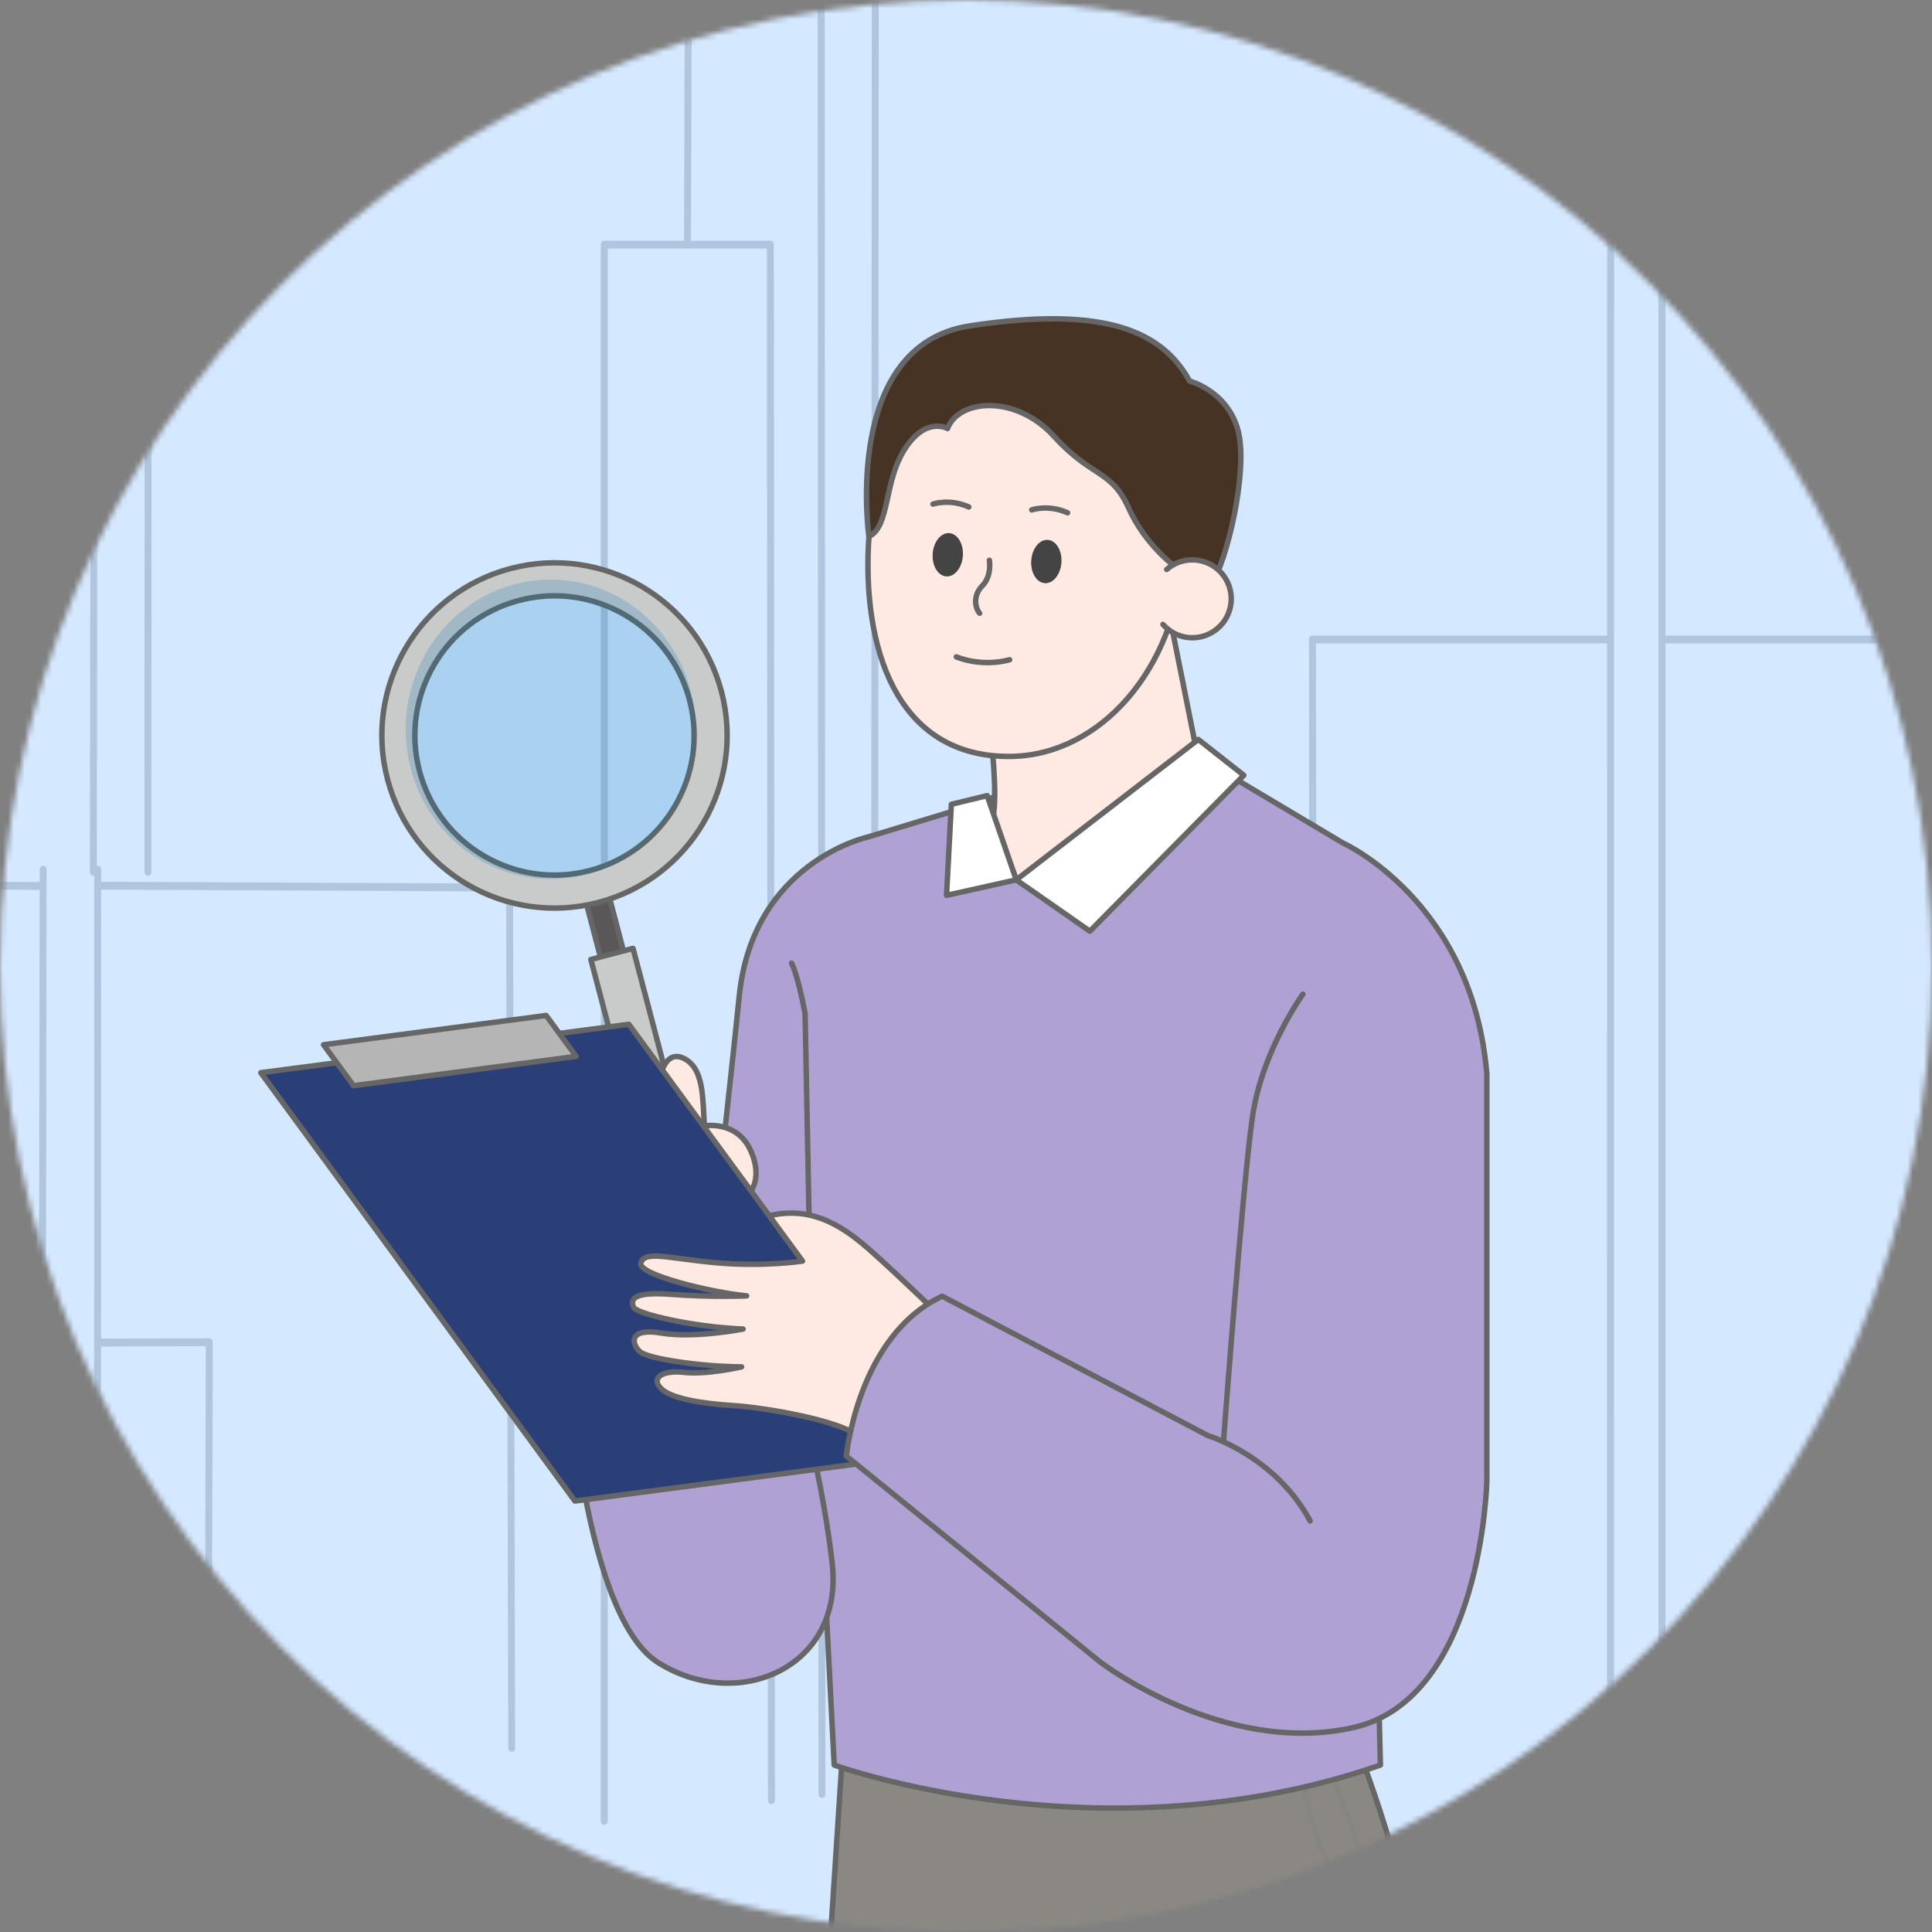 <svg width='354' height='354' viewBox='0 0 354 354' fill='none' xmlns='http://www.w3.org/2000/svg'><rect x="0" y="0" width="354" height="354" fill="#808080" stroke="none"/><mask id='mask0_1532_9938' style='mask-type:alpha' maskUnits='userSpaceOnUse' x='0' y='0' width='354' height='354'><circle cx='177' cy='177' r='177' fill='#D9D9D9'/></mask><g mask='url(#mask0_1532_9938)'><rect width='354' height='354' fill='#D4E8FF'/><path d='M17.857 329.675C17.509 329.675 17.223 329.411 17.223 329.018L17.259 159.347C17.259 158.942 17.55 158.631 17.893 158.631C18.252 158.631 18.532 158.942 18.532 159.347L18.501 328.889C18.501 329.288 18.215 329.675 17.857 329.675Z' fill='#B0C6DF'/><path d='M27.108 160.467C26.759 160.467 26.474 160.145 26.474 159.746L26.51 14.544C26.51 14.145 26.796 13.817 27.149 13.817C27.508 13.817 27.783 14.139 27.783 14.544L27.742 159.746C27.742 160.145 27.456 160.467 27.108 160.467Z' fill='#B0C6DF'/><path d='M304.536 319.716C304.183 319.716 303.892 319.393 303.892 319V-2.706C303.892 -3.111 304.178 -3.428 304.526 -3.428C304.874 -3.428 305.17 -3.111 305.17 -2.706V319C305.17 319.393 304.885 319.716 304.536 319.716Z' fill='#B0C6DF'/><path d='M160.155 355.4C159.806 355.4 159.521 355.13 159.521 354.732L159.536 329.124L159.739 -1.727C159.739 -2.12 160.03 -2.513 160.383 -2.513C160.732 -2.513 161.017 -2.26 161.017 -1.862L160.981 58.234L160.799 354.614C160.799 355.019 160.518 355.4 160.16 355.4H160.155Z' fill='#B0C6DF'/><path d='M295.086 318.279C294.738 318.279 294.452 317.951 294.452 317.564L294.478 -1.943C294.478 -2.336 294.759 -2.665 295.112 -2.665C295.461 -2.665 295.747 -2.342 295.747 -1.943L295.726 317.564C295.726 317.951 295.44 318.279 295.081 318.279H295.086Z' fill='#B0C6DF'/><path d='M150.609 329.464C150.25 329.464 149.97 329.142 149.97 328.743L149.824 -4.583C149.824 -4.982 150.11 -5.31 150.468 -5.31C150.817 -5.31 151.108 -4.982 151.108 -4.583L151.139 55.718L151.248 328.743C151.248 329.142 150.962 329.464 150.609 329.464Z' fill='#B0C6DF'/><path d='M356.183 321.563C355.825 321.563 355.539 321.247 355.539 320.842L355.175 117.891H305.086C304.727 117.891 304.446 117.574 304.446 117.169C304.446 116.764 304.727 116.454 305.086 116.454H355.804C356.163 116.454 356.443 116.776 356.443 117.169L356.812 320.842C356.812 321.241 356.521 321.563 356.178 321.563H356.183Z' fill='#B0C6DF'/><path d='M240.775 355.007C240.427 355.007 240.141 354.685 240.141 354.286L239.845 117.169C239.845 116.981 239.902 116.794 240.027 116.659C240.151 116.53 240.313 116.454 240.484 116.454H294.815C295.163 116.454 295.454 116.776 295.454 117.169C295.454 117.562 295.163 117.891 294.815 117.891H241.123L241.414 354.28C241.414 354.679 241.134 355.002 240.78 355.002L240.775 355.007Z' fill='#B0C6DF'/><path d='M110.716 334.355C110.368 334.355 110.082 334.039 110.082 333.64V44.82C110.077 44.633 110.14 44.445 110.264 44.316C110.384 44.181 110.545 44.105 110.716 44.105H141.143C141.502 44.105 141.788 44.422 141.788 44.82L141.996 329.833C141.996 330.226 141.71 330.549 141.351 330.549C141.003 330.549 140.712 330.232 140.712 329.833L140.509 45.548H111.361V333.646C111.361 334.039 111.07 334.361 110.716 334.361V334.355Z' fill='#B0C6DF'/><path d='M93.76 320.989C93.412 320.989 93.126 320.673 93.126 320.274L92.731 163.341L18.177 163.007C17.834 163.007 17.548 162.679 17.548 162.28C17.553 161.887 17.839 161.564 18.187 161.564H19.554L93.371 161.904C93.719 161.904 94.005 162.221 94.005 162.62L94.389 320.274C94.389 320.673 94.103 320.989 93.755 320.989H93.76Z' fill='#B0C6DF'/><path d='M-40.65 245.579C-40.998 245.579 -41.284 245.262 -41.284 244.869L-41.258 162.192C-41.258 162.004 -41.191 161.816 -41.061 161.681C-40.952 161.547 -40.785 161.476 -40.614 161.476L7.163 161.605C7.522 161.605 7.797 161.928 7.797 162.332C7.797 162.737 7.516 163.048 7.163 163.048L-39.98 162.913L-40 244.863C-40 245.256 -40.291 245.573 -40.645 245.573L-40.65 245.579Z' fill='#B0C6DF'/><path d='M125.976 45.184H125.965C125.612 45.184 125.331 44.862 125.331 44.463L125.451 6.837C125.451 6.438 125.731 6.115 126.085 6.115H126.09C126.443 6.115 126.724 6.438 126.724 6.843L126.61 44.469C126.61 44.873 126.324 45.184 125.976 45.184Z' fill='#B0C6DF'/><path d='M7.657 329.265C7.309 329.265 7.018 328.943 7.018 328.55L7.049 312.344L7.267 159.341C7.267 158.937 7.553 158.626 7.901 158.626C8.26 158.626 8.54 158.948 8.535 159.341L8.307 328.55C8.307 328.937 8.021 329.265 7.662 329.265H7.657Z' fill='#B0C6DF'/><path d='M17.117 160.467C16.764 160.467 16.472 160.144 16.472 159.746L16.639 17.963C16.639 17.565 16.919 17.242 17.278 17.242C17.621 17.242 17.912 17.565 17.902 17.969L17.746 159.746C17.746 160.144 17.46 160.467 17.112 160.467H17.117Z' fill='#B0C6DF'/><path d='M38.111 324.778C37.768 324.836 37.477 324.449 37.477 324.05L37.716 246.658L18.329 246.728C17.981 246.728 17.695 246.406 17.685 246.007C17.685 245.608 17.976 245.285 18.329 245.285L38.361 245.215C38.527 245.215 38.693 245.291 38.813 245.432C38.932 245.561 38.995 245.754 38.995 245.936L38.745 324.05C38.745 324.449 38.459 324.778 38.106 324.778H38.111Z' fill='#B0C6DF'/><path d='M-76.716 246.763C-77.058 246.763 -77.35 246.441 -77.35 246.048C-77.35 245.655 -77.058 245.332 -76.716 245.332L7.148 245.221C7.497 245.221 7.782 245.543 7.782 245.942C7.782 246.341 7.497 246.658 7.148 246.658L-76.716 246.763Z' fill='#B0C6DF'/><path d='M111.004 161.954L106.788 163.063L111.592 181.322L115.808 180.213L111.004 161.954Z' fill='#595757' stroke='#666666' stroke-linecap='round' stroke-linejoin='round'/><path d='M93.552 104.173C76.658 108.616 66.565 125.917 71.015 142.81C75.457 159.704 92.758 169.79 109.652 165.347C126.545 160.905 136.631 143.604 132.189 126.71C127.746 109.817 110.445 99.723 93.552 104.173ZM108.11 159.5C94.451 163.096 80.459 154.936 76.862 141.269C73.266 127.609 81.426 113.617 95.093 110.021C108.753 106.425 122.745 114.584 126.341 128.252C129.937 141.911 121.778 155.903 108.11 159.5Z' fill='#C9CACA' stroke='#666666' stroke-linecap='round' stroke-linejoin='round'/><path d='M115.989 173.774L108.266 175.806L118.98 216.532L126.703 214.5L115.989 173.774Z' fill='#C9CACA' stroke='#666666' stroke-linecap='round' stroke-linejoin='round'/><path d='M185.852 370.085C193.302 374.346 195.432 382.861 195.432 382.861L206.077 435.566H267.833C267.833 435.566 262.507 384.455 260.384 364.23C258.253 343.997 248.673 320.04 248.673 320.04H154.445L146.996 434.5H244.949' fill='#8B8883'/><path d='M185.852 370.085C193.302 374.346 195.432 382.861 195.432 382.861L206.077 435.566H267.833C267.833 435.566 262.507 384.455 260.384 364.23C258.253 343.997 248.673 320.04 248.673 320.04H154.445L146.996 434.5H244.949' stroke='#666666' stroke-linecap='round' stroke-linejoin='round'/><g opacity='0.1'><path d='M244.412 326.249C244.412 326.249 250.449 340.445 252.927 353.931C255.412 367.417 262.507 435.565 262.507 435.565' stroke='#666666' stroke-linecap='round' stroke-linejoin='round'/><path d='M238.73 325.894C238.73 325.894 240.861 344.707 252.927 353.932' stroke='#666666' stroke-linecap='round' stroke-linejoin='round'/></g><path d='M178.751 147.374L158.873 153.41C158.873 153.41 137.93 158.027 135.452 182.513C132.974 206.999 128.003 249.24 128.003 249.24L147.525 301.763L151.431 295.727L152.852 323.409C152.852 323.409 201.832 341.156 252.935 323.409L249.029 166.896C249.029 166.896 233.412 141.7 217.441 139.569C201.469 137.439 178.758 147.374 178.758 147.374H178.751Z' fill='#B0A1D5' stroke='#666666' stroke-linecap='round' stroke-linejoin='round'/><path d='M103.509 243.558C103.509 243.558 105.994 295.379 120.546 304.604C135.097 313.829 154.619 305.669 152.489 286.502C150.358 267.334 143.619 244.979 143.619 244.979L103.516 243.558H103.509Z' fill='#B0A1D5' stroke='#666666' stroke-linecap='round' stroke-linejoin='round'/><path d='M120.547 199.195C120.547 199.195 121.257 192.093 125.163 193.868C129.069 195.644 128.714 201.318 129.069 206.289C129.069 206.289 135.105 205.224 137.584 210.905C140.069 216.587 136.873 219.065 136.873 219.065C136.873 219.065 122.322 210.55 120.547 199.187V199.195Z' fill='#FFE9E3' stroke='#666666' stroke-linecap='round' stroke-linejoin='round'/><path d='M115.22 187.681L47.79 196.55L105.345 275.033L172.775 266.164L115.22 187.681Z' fill='#2A3F78' stroke='#666666' stroke-linecap='round' stroke-linejoin='round'/><path d='M64.782 198.93L105.572 193.559L100.072 186.064L59.282 191.428L64.782 198.93Z' fill='#B5B5B6' stroke='#666666' stroke-linecap='round' stroke-linejoin='round'/><path d='M173.062 241.866C173.062 241.866 164.207 233.284 159.5 229.136C154.793 224.98 148.984 220.833 140.952 222.767L147.042 231.07C147.042 231.07 139.842 232.18 130.987 231.349C122.132 230.518 118.257 229.136 117.426 231.349C116.595 233.563 130.715 236.887 136.805 237.439C136.805 237.439 130.164 237.718 122.964 237.159C115.763 236.608 115.582 238.172 116.043 239.464C116.504 240.756 127.021 243.151 136.155 243.521C136.155 243.521 127.202 245.274 121.211 244.261C115.212 243.249 115.673 246.105 117.154 247.585C118.634 249.066 129.242 250.449 135.883 250.449C135.883 250.449 129.612 251.922 125.366 251.461C121.12 251 119.277 252.572 121.12 254.415C122.964 256.259 128.501 257.181 134.41 257.551C140.318 257.921 153.97 260.316 157.105 263.089C160.241 265.854 173.069 241.866 173.069 241.866H173.062Z' fill='#FFE9E3' stroke='#666666' stroke-linecap='round' stroke-linejoin='round'/><path d='M226.128 142.591L246.089 154.476C246.089 154.476 269.774 165.121 272.434 196.792V271.308C272.434 271.308 271.633 311.23 247.948 316.549C224.262 321.868 201.642 304.574 201.642 304.574L155.072 266.783C155.072 266.783 157.203 244.692 172.638 237.507L221.338 263.051C221.338 263.051 233.683 266.775 240.052 278.675' fill='#B0A1D5'/><path d='M226.128 142.591L246.089 154.476C246.089 154.476 269.774 165.121 272.434 196.792V271.308C272.434 271.308 271.633 311.23 247.948 316.549C224.262 321.868 201.642 304.574 201.642 304.574L155.072 266.783C155.072 266.783 157.203 244.692 172.638 237.507L221.338 263.051C221.338 263.051 233.683 266.775 240.052 278.675' stroke='#666666' stroke-linecap='round' stroke-linejoin='round'/><path d='M181.591 135.134C181.591 135.134 182.83 145.605 181.946 149.685L186.207 161.222L219.926 140.989L214.071 111.705L181.599 135.126L181.591 135.134Z' fill='#FFE9E3' stroke='#666666' stroke-linecap='round' stroke-linejoin='round'/><path d='M159.215 98.311C157.832 118.589 164.224 138.965 185.356 138.595C201.705 138.308 215.35 122.518 216.732 102.247C218.115 81.969 206.616 67.357 190.304 66.247C173.985 65.129 160.605 78.04 159.223 98.318L159.215 98.311Z' fill='#FFE9E3' stroke='#666666' stroke-miterlimit='10'/><path d='M215.666 104.075C215.666 104.075 209.985 100.169 206.796 93.075C203.6 85.973 200.05 87.575 193.129 79.944C186.208 72.313 175.737 73.024 173.607 78.524C173.607 78.524 169.7 76.219 165.802 82.248C161.896 88.285 163.097 96.445 159.214 98.303C159.214 98.303 154.212 63.292 177.694 59.711C203.245 55.805 213.188 61.132 217.978 69.828C217.978 69.828 224.898 71.603 226.848 78.879C228.797 86.154 224.717 103.365 221.876 107.097L215.666 104.083V104.075Z' fill='#463324' stroke='#666666' stroke-linecap='round' stroke-linejoin='round'/><path d='M213.771 104.34C216.74 101.748 221.25 102.058 223.842 105.027C226.433 107.996 226.123 112.507 223.154 115.098C220.185 117.69 215.674 117.38 213.083 114.411' fill='#FFE9E3'/><path d='M213.771 104.34C216.74 101.748 221.25 102.058 223.842 105.027C226.433 107.996 226.123 112.507 223.154 115.098C220.185 117.69 215.674 117.38 213.083 114.411' stroke='#666666' stroke-linecap='round' stroke-linejoin='round'/><path d='M188.951 102.7C188.8 104.891 189.918 106.75 191.444 106.855C192.971 106.961 194.33 105.269 194.482 103.078C194.633 100.887 193.514 99.028 191.988 98.922C190.462 98.817 189.102 100.509 188.951 102.7Z' fill='#444444'/><path d='M170.895 101.461C170.743 103.652 171.862 105.511 173.388 105.617C174.914 105.722 176.274 104.03 176.425 101.839C176.576 99.648 175.458 97.79 173.932 97.684C172.406 97.578 171.046 99.27 170.895 101.461Z' fill='#444444'/><path d='M181.283 102.66C181.283 102.66 181.789 105.501 179.983 107.344C178.17 109.188 178.722 111.469 179.5 112.368' stroke='#666666' stroke-linecap='round' stroke-linejoin='round'/><path d='M170.946 92.365C170.946 92.365 173.961 91.299 177.512 92.893' stroke='#666666' stroke-linecap='round' stroke-linejoin='round'/><path d='M189.042 93.43C189.042 93.43 192.056 92.365 195.607 93.959' stroke='#666666' stroke-linecap='round' stroke-linejoin='round'/><path d='M175.229 120.36C175.229 120.36 179.664 122.309 184.991 120.889' stroke='#666666' stroke-linecap='round' stroke-linejoin='round'/><path d='M186.208 161.215L219.564 135.49L227.905 142.055L199.694 170.621L186.208 161.215Z' fill='white' stroke='#666666' stroke-linecap='round' stroke-linejoin='round'/><path d='M186.208 161.215L180.882 145.78L174.317 147.374L173.433 164.056L186.208 161.215Z' fill='white' stroke='#666666' stroke-linecap='round' stroke-linejoin='round'/><path d='M238.731 182.158C238.731 182.158 231.282 192.448 229.506 204.514C227.731 216.579 224.18 264.139 224.18 264.139' fill='#B0A1D5'/><path d='M238.731 182.158C238.731 182.158 231.282 192.448 229.506 204.514C227.731 216.579 224.18 264.139 224.18 264.139' stroke='#666666' stroke-linecap='round' stroke-linejoin='round'/><path d='M145.033 176.476C145.033 176.476 146.098 178.252 147.519 185.701L148.229 222.261' fill='#B0A1D5'/><path d='M145.033 176.476C145.033 176.476 146.098 178.252 147.519 185.701L148.229 222.261' stroke='#666666' stroke-linecap='round' stroke-linejoin='round'/><path opacity='0.2' d='M100.89 161.07C115.553 161.07 127.44 148.787 127.44 133.635C127.44 118.483 115.553 106.2 100.89 106.2C86.227 106.2 74.34 118.483 74.34 133.635C74.34 148.787 86.227 161.07 100.89 161.07Z' fill='#0074B5'/></g></svg>
